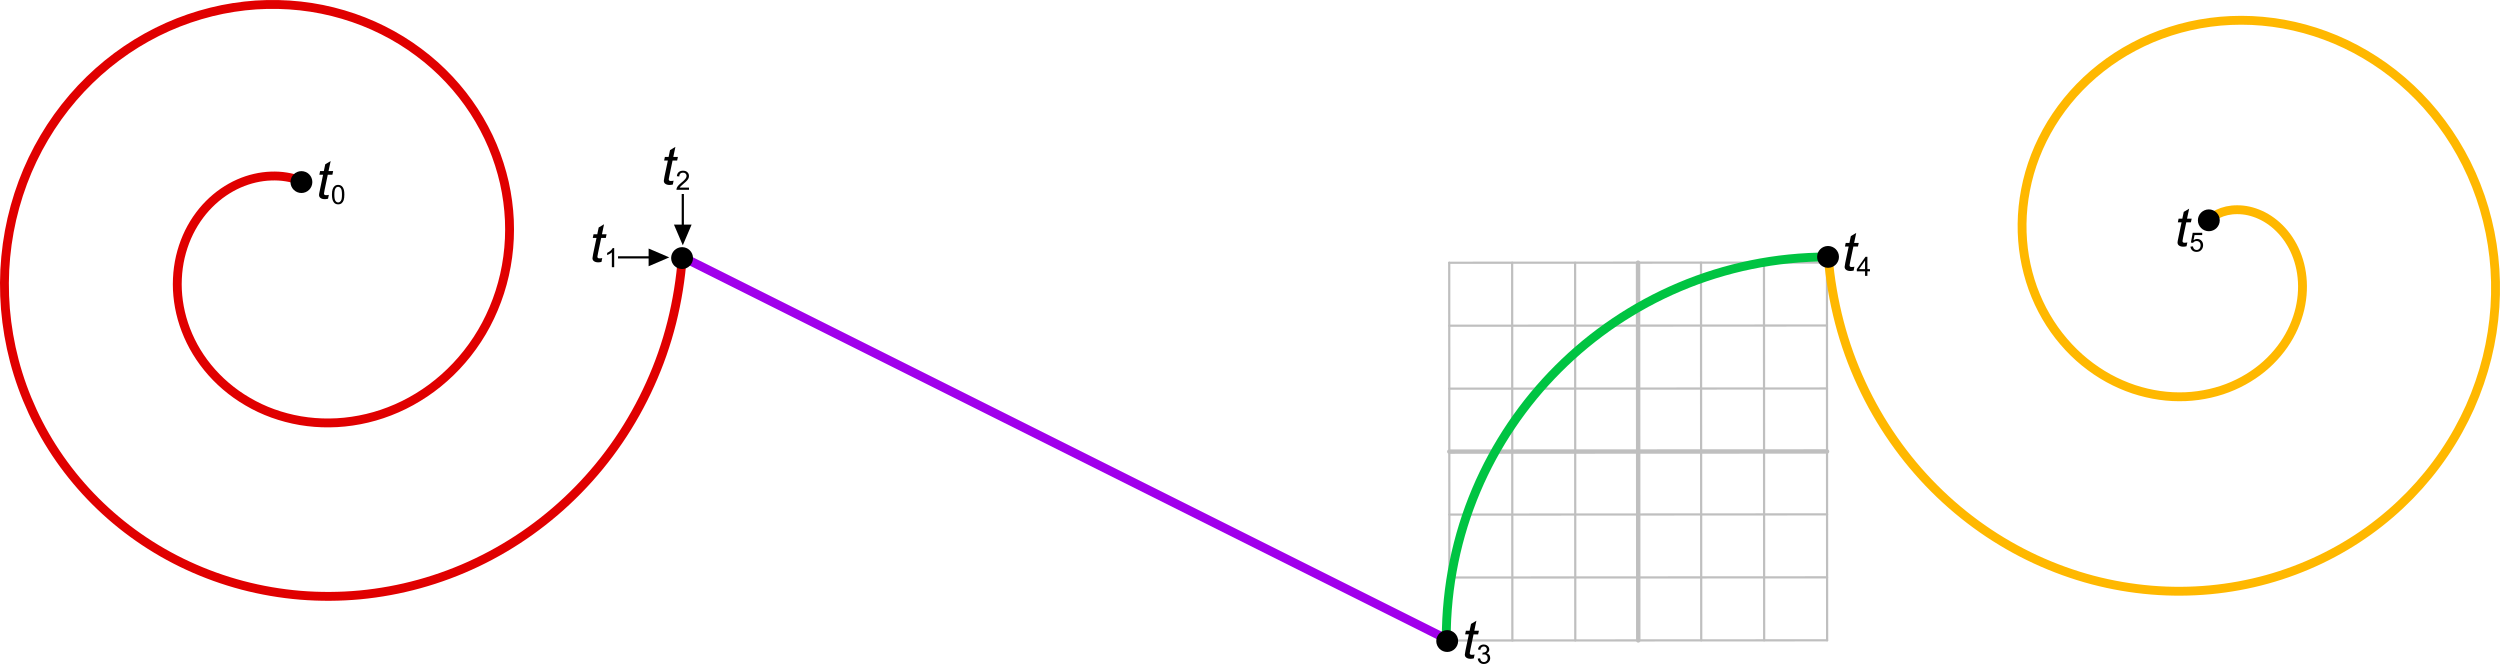 <svg xmlns="http://www.w3.org/2000/svg" xmlns:xlink="http://www.w3.org/1999/xlink" width="563.761" height="149.732" x="0" y="0" enable-background="new 0 0 563.761 149.732" version="1.0" viewBox="0 0 563.761 149.732" xml:space="preserve"><g id="Layer_1"><g opacity=".25"><line x1="326.805" x2="411.985" y1="59.252" y2="59.212" fill="none" fill-rule="evenodd" stroke="#000" stroke-linecap="round" stroke-linejoin="round" stroke-width=".5" clip-rule="evenodd"/><line x1="369.435" x2="369.416" y1="144.412" y2="101.821" fill="none" fill-rule="evenodd" stroke="#000" stroke-linecap="round" stroke-linejoin="round" clip-rule="evenodd"/><line x1="326.835" x2="412.015" y1="130.232" y2="130.191" fill="none" fill-rule="evenodd" stroke="#000" stroke-linecap="round" stroke-linejoin="round" stroke-width=".5" clip-rule="evenodd"/><line x1="326.835" x2="412.015" y1="116.042" y2="115.992" fill="none" fill-rule="evenodd" stroke="#000" stroke-linecap="round" stroke-linejoin="round" stroke-width=".5" clip-rule="evenodd"/><line x1="326.815" x2="411.995" y1="87.642" y2="87.602" fill="none" fill-rule="evenodd" stroke="#000" stroke-linecap="round" stroke-linejoin="round" stroke-width=".5" clip-rule="evenodd"/><line x1="326.805" x2="411.985" y1="73.452" y2="73.402" fill="none" fill-rule="evenodd" stroke="#000" stroke-linecap="round" stroke-linejoin="round" stroke-width=".5" clip-rule="evenodd"/><line x1="326.845" x2="412.025" y1="144.433" y2="144.392" fill="none" fill-rule="evenodd" stroke="#000" stroke-linecap="round" stroke-linejoin="round" stroke-width=".5" clip-rule="evenodd"/><line x1="412.025" x2="411.985" y1="144.392" y2="59.212" fill="none" fill-rule="evenodd" stroke="#000" stroke-linecap="round" stroke-linejoin="round" stroke-width=".5" clip-rule="evenodd"/><line x1="369.416" x2="412.005" y1="101.821" y2="101.802" fill="none" fill-rule="evenodd" stroke="#000" stroke-linecap="round" stroke-linejoin="round" clip-rule="evenodd"/><line x1="383.634" x2="383.585" y1="144.402" y2="59.222" fill="none" fill-rule="evenodd" stroke="#000" stroke-linecap="round" stroke-linejoin="round" stroke-width=".5" clip-rule="evenodd"/><line x1="355.235" x2="355.195" y1="144.422" y2="59.242" fill="none" fill-rule="evenodd" stroke="#000" stroke-linecap="round" stroke-linejoin="round" stroke-width=".5" clip-rule="evenodd"/><line x1="341.044" x2="340.995" y1="144.422" y2="59.242" fill="none" fill-rule="evenodd" stroke="#000" stroke-linecap="round" stroke-linejoin="round" stroke-width=".5" clip-rule="evenodd"/><line x1="397.825" x2="397.785" y1="144.392" y2="59.222" fill="none" fill-rule="evenodd" stroke="#000" stroke-linecap="round" stroke-linejoin="round" stroke-width=".5" clip-rule="evenodd"/><line x1="326.845" x2="326.805" y1="144.433" y2="59.252" fill="none" fill-rule="evenodd" stroke="#000" stroke-linecap="round" stroke-linejoin="round" stroke-width=".5" clip-rule="evenodd"/><line x1="326.825" x2="369.416" y1="101.842" y2="101.821" fill="none" fill-rule="evenodd" stroke="#000" stroke-linecap="round" stroke-linejoin="round" clip-rule="evenodd"/><line x1="369.416" x2="369.384" y1="101.821" y2="59.232" fill="none" fill-rule="evenodd" stroke="#000" stroke-linecap="round" stroke-linejoin="round" clip-rule="evenodd"/></g><line x1="153.865" x2="326.134" y1="57.942" y2="144.071" fill="none" fill-rule="evenodd" stroke="#A100EB" stroke-linecap="round" stroke-linejoin="round" stroke-width="2" clip-rule="evenodd"/><path fill="none" fill-rule="evenodd" stroke="#FFB800" stroke-linecap="round" stroke-linejoin="round" stroke-width="2" d="M412.265,57.942c0.4,4.86,1.26,9.91,2.52,14.74c1.26,4.839,2.94,9.459,4.99,13.88c2.04,4.42,4.47,8.649,7.23,12.6 c2.75,3.95,5.83,7.63,9.18,10.979c3.35,3.36,6.97,6.391,10.8,9.07s7.86,4.99,12.04,6.93c4.17,1.93,8.48,3.49,12.859,4.65 c4.381,1.149,8.82,1.91,13.261,2.279c4.45,0.37,8.88,0.341,13.25-0.069s8.66-1.2,12.819-2.35c4.16-1.15,8.181-2.66,12.011-4.49 s7.46-3.979,10.85-6.41s6.54-5.15,9.4-8.08c2.86-2.939,5.44-6.101,7.699-9.439c2.271-3.33,4.21-6.841,5.831-10.45 c1.609-3.62,2.89-7.341,3.83-11.11c0.93-3.78,1.529-7.6,1.779-11.4c0.26-3.81,0.17-7.61-0.24-11.33c-0.41-3.72-1.14-7.37-2.18-10.9 c-1.04-3.52-2.38-6.92-3.99-10.14c-1.609-3.22-3.49-6.27-5.6-9.1c-2.1-2.84-4.439-5.45-6.971-7.82 c-2.52-2.37-5.219-4.49-8.069-6.34c-2.84-1.85-5.81-3.43-8.87-4.72s-6.189-2.29-9.359-3.01c-3.17-0.72-6.36-1.14-9.541-1.29 c-3.17-0.14-6.319,0-9.399,0.41c-3.08,0.41-6.08,1.09-8.971,2.02c-2.89,0.92-5.669,2.1-8.279,3.49c-2.62,1.38-5.08,2.99-7.36,4.78 c-2.27,1.78-4.36,3.75-6.24,5.86c-1.87,2.11-3.529,4.36-4.97,6.71c-1.43,2.34-2.64,4.79-3.609,7.29c-0.971,2.5-1.7,5.05-2.19,7.61 c-0.5,2.56-0.76,5.13-0.79,7.67s0.16,5.05,0.57,7.48c0.42,2.44,1.04,4.8,1.85,7.05c0.82,2.26,1.82,4.41,2.99,6.42 c1.17,2.01,2.5,3.89,3.97,5.6c1.46,1.721,3.06,3.28,4.75,4.66c1.7,1.38,3.49,2.59,5.34,3.61c1.86,1.02,3.771,1.85,5.711,2.5 c1.939,0.64,3.909,1.1,5.869,1.38c1.95,0.279,3.9,0.37,5.811,0.29c1.899-0.08,3.76-0.34,5.55-0.75s3.51-0.97,5.13-1.681 c1.62-0.7,3.141-1.539,4.55-2.489c1.41-0.94,2.7-2,3.86-3.15c1.15-1.14,2.18-2.36,3.07-3.64c0.89-1.28,1.64-2.62,2.239-3.98 c0.61-1.36,1.07-2.75,1.4-4.13c0.319-1.38,0.51-2.76,0.56-4.11c0.061-1.35-0.02-2.68-0.21-3.95c-0.189-1.27-0.5-2.48-0.909-3.63 c-0.411-1.14-0.92-2.22-1.511-3.2c-0.59-0.99-1.26-1.89-1.989-2.69c-0.73-0.8-1.521-1.51-2.341-2.11s-1.67-1.1-2.54-1.49 c-0.859-0.39-1.74-0.68-2.609-0.88c-0.87-0.19-1.721-0.28-2.551-0.28c-0.819-0.01-1.62,0.08-2.359,0.24 c-0.75,0.17-1.44,0.41-2.08,0.72c-0.641,0.31-1.221,0.68-1.71,1.08" clip-rule="evenodd"/><path fill="none" fill-rule="evenodd" stroke="#E00000" stroke-linecap="round" stroke-linejoin="round" stroke-width="2" d="M67.735,40.722c-0.97-0.36-2.06-0.64-3.18-0.82c-1.12-0.18-2.27-0.25-3.46-0.2c-1.18,0.04-2.39,0.2-3.61,0.48 c-1.22,0.28-2.43,0.68-3.63,1.21c-1.2,0.53-2.37,1.19-3.5,1.96c-1.13,0.78-2.21,1.68-3.22,2.7c-1.01,1.01-1.939,2.15-2.78,3.38 c-0.84,1.24-1.58,2.58-2.2,4c-0.62,1.43-1.12,2.94-1.49,4.51c-0.36,1.58-0.59,3.21-0.66,4.89c-0.08,1.68,0,3.39,0.24,5.12 c0.24,1.72,0.64,3.46,1.21,5.17c0.57,1.71,1.3,3.399,2.19,5.03c0.9,1.64,1.96,3.22,3.18,4.72c1.209,1.49,2.58,2.899,4.1,4.199 c1.51,1.291,3.16,2.471,4.939,3.5c1.77,1.041,3.66,1.931,5.65,2.651c1.99,0.719,4.08,1.27,6.22,1.64c2.15,0.36,4.36,0.54,6.6,0.51 c2.24-0.021,4.51-0.25,6.78-0.689c2.26-0.431,4.51-1.07,6.72-1.931c2.21-0.85,4.37-1.91,6.44-3.181 c2.08-1.259,4.07-2.729,5.93-4.389c1.86-1.65,3.6-3.491,5.18-5.5c1.59-2.011,3.01-4.181,4.24-6.5c1.22-2.31,2.26-4.76,3.08-7.31 c0.82-2.55,1.43-5.21,1.79-7.93c0.37-2.72,0.49-5.5,0.37-8.31c-0.13-2.8-0.5-5.63-1.13-8.43c-0.64-2.8-1.52-5.57-2.66-8.28 c-1.14-2.7-2.54-5.33-4.17-7.85c-1.63-2.51-3.5-4.9-5.6-7.14c-2.09-2.23-4.4-4.3-6.91-6.16c-2.5-1.87-5.2-3.54-8.05-4.96 c-2.85-1.43-5.85-2.61-8.97-3.53c-3.11-0.92-6.34-1.58-9.64-1.94c-3.29-0.36-6.65-0.44-10.02-0.22c-3.36,0.23-6.75,0.75-10.08,1.58 c-3.34,0.83-6.64,1.96-9.84,3.38c-3.2,1.43-6.3,3.15-9.25,5.15c-2.95,2-5.75,4.28-8.35,6.81c-2.61,2.54-5,5.32-7.161,8.32 c-2.15,3-4.06,6.22-5.68,9.6c-1.62,3.39-2.95,6.95-3.97,10.63c-1.02,3.68-1.73,7.49-2.09,11.35c-0.37,3.87-0.39,7.8-0.07,11.73 c0.33,3.93,1,7.87,2.02,11.74c1.02,3.88,2.4,7.7,4.11,11.39c1.71,3.7,3.76,7.27,6.13,10.66c2.37,3.39,5.06,6.601,8.03,9.57 c2.97,2.97,6.22,5.7,9.72,8.14c3.5,2.44,7.23,4.59,11.16,6.399c3.93,1.82,8.04,3.301,12.29,4.421c4.24,1.12,8.62,1.87,13.05,2.24 c4.44,0.359,8.94,0.339,13.44-0.08c4.5-0.43,8.99-1.25,13.4-2.47c4.42-1.221,8.76-2.831,12.95-4.831s8.23-4.379,12.06-7.119 s7.45-5.83,10.78-9.24c3.34-3.41,6.4-7.13,9.12-11.12c2.73-4,5.12-8.26,7.13-12.72c2.02-4.45,3.65-9.09,4.87-13.94 c1.22-4.85,2.03-9.91,2.38-14.77" clip-rule="evenodd"/><path fill="none" fill-rule="evenodd" stroke="#00C442" stroke-linecap="round" stroke-linejoin="round" stroke-width="2" d="M412.265,57.942c-47.57,0-86.131,38.56-86.131,86.129" clip-rule="evenodd"/><path fill-rule="evenodd" d="M67.975,38.592c1.36,0,2.46,1.1,2.46,2.46c0,1.36-1.1,2.47-2.46,2.47 c-1.36,0-2.47-1.11-2.47-2.47C65.505,39.692,66.615,38.592,67.975,38.592z" clip-rule="evenodd"/><path fill-rule="evenodd" d="M326.355,142.092c1.35,0,2.46,1.1,2.46,2.46s-1.11,2.47-2.46,2.47 c-1.36,0-2.471-1.109-2.471-2.47S324.995,142.092,326.355,142.092z" clip-rule="evenodd"/><path fill-rule="evenodd" d="M412.225,55.472c1.36,0,2.47,1.1,2.47,2.46c0,1.36-1.109,2.46-2.47,2.46 s-2.46-1.1-2.46-2.46C409.765,56.572,410.865,55.472,412.225,55.472z" clip-rule="evenodd"/><path fill-rule="evenodd" d="M498.105,47.222c1.35,0,2.46,1.1,2.46,2.46c0,1.36-1.11,2.46-2.46,2.46 c-1.36,0-2.471-1.1-2.471-2.46C495.634,48.322,496.745,47.222,498.105,47.222z" clip-rule="evenodd"/><path fill-rule="evenodd" d="M153.815,55.732c1.36,0,2.46,1.1,2.46,2.46s-1.1,2.47-2.46,2.47 s-2.47-1.11-2.47-2.47S152.455,55.732,153.815,55.732z" clip-rule="evenodd"/><g><g><path fill-rule="evenodd" d="M74.155,43.942l-0.18,0.87c-0.25,0.07-0.5,0.1-0.74,0.1 c-0.42,0-0.76-0.1-1.01-0.31c-0.18-0.16-0.28-0.37-0.28-0.64c0-0.14,0.05-0.45,0.16-0.94l0.75-3.62h-0.84l0.17-0.82h0.84 l0.32-1.53l1.22-0.73l-0.48,2.26h1.04l-0.17,0.82h-1.04l-0.72,3.44c-0.09,0.44-0.13,0.7-0.13,0.79c0,0.12,0.03,0.22,0.1,0.28 c0.08,0.07,0.19,0.1,0.36,0.1C73.755,44.012,73.965,43.992,74.155,43.942z" clip-rule="evenodd"/><path fill-rule="evenodd" d="M74.855,43.892c0-0.51,0.05-0.92,0.16-1.23c0.1-0.31,0.26-0.55,0.46-0.71 c0.21-0.17,0.47-0.26,0.78-0.26c0.23,0,0.43,0.05,0.61,0.14c0.17,0.1,0.32,0.23,0.43,0.4c0.11,0.18,0.2,0.39,0.27,0.64 c0.06,0.25,0.09,0.59,0.09,1.02c0,0.5-0.05,0.91-0.15,1.22c-0.11,0.31-0.26,0.55-0.47,0.72c-0.2,0.16-0.46,0.25-0.78,0.25 c-0.41,0-0.74-0.15-0.97-0.45C74.995,45.282,74.855,44.692,74.855,43.892z M75.395,43.892c0,0.7,0.09,1.17,0.25,1.41 c0.17,0.23,0.37,0.35,0.61,0.35c0.24,0,0.45-0.12,0.61-0.36c0.17-0.23,0.25-0.7,0.25-1.4c0-0.71-0.08-1.18-0.25-1.41 c-0.16-0.23-0.37-0.35-0.61-0.35c-0.25,0-0.44,0.1-0.58,0.31C75.485,42.702,75.395,43.182,75.395,43.892z" clip-rule="evenodd"/></g></g><g><g><path fill-rule="evenodd" d="M135.805,58.192l-0.17,0.87c-0.26,0.07-0.5,0.1-0.74,0.1 c-0.42,0-0.76-0.1-1.01-0.31c-0.19-0.16-0.28-0.37-0.28-0.64c0-0.14,0.05-0.45,0.15-0.94l0.76-3.62h-0.84l0.17-0.82h0.84 l0.32-1.53l1.21-0.73l-0.47,2.26h1.04l-0.17,0.82h-1.04l-0.72,3.44c-0.09,0.44-0.14,0.7-0.14,0.79c0,0.12,0.04,0.22,0.11,0.28 c0.07,0.07,0.19,0.1,0.36,0.1C135.415,58.262,135.625,58.242,135.805,58.192z" clip-rule="evenodd"/><path fill-rule="evenodd" d="M138.505,60.262h-0.53v-3.36c-0.13,0.12-0.29,0.24-0.5,0.36 c-0.21,0.12-0.39,0.21-0.56,0.27v-0.51c0.3-0.14,0.56-0.3,0.78-0.5c0.22-0.2,0.37-0.39,0.47-0.58h0.34V60.262z" clip-rule="evenodd"/></g></g><g><g><path fill-rule="evenodd" d="M151.895,40.742l-0.17,0.87c-0.26,0.06-0.5,0.1-0.74,0.1 c-0.42,0-0.76-0.11-1.01-0.31c-0.19-0.16-0.28-0.37-0.28-0.64c0-0.14,0.05-0.45,0.15-0.95l0.76-3.61h-0.84l0.17-0.82h0.84 l0.32-1.53l1.21-0.73l-0.47,2.26h1.04l-0.18,0.82h-1.03l-0.72,3.44c-0.09,0.44-0.14,0.7-0.14,0.78c0,0.13,0.04,0.22,0.11,0.29 s0.19,0.1,0.35,0.1C151.505,40.812,151.715,40.792,151.895,40.742z" clip-rule="evenodd"/><path fill-rule="evenodd" d="M155.375,42.302v0.5h-2.84c0-0.12,0.02-0.25,0.06-0.36 c0.07-0.2,0.19-0.39,0.35-0.58c0.16-0.18,0.39-0.4,0.69-0.65c0.47-0.38,0.78-0.68,0.95-0.91c0.16-0.22,0.24-0.43,0.24-0.63 c0-0.21-0.07-0.38-0.22-0.53c-0.15-0.14-0.35-0.21-0.59-0.21c-0.25,0-0.45,0.07-0.61,0.22c-0.15,0.16-0.23,0.37-0.23,0.64 l-0.54-0.06c0.04-0.4,0.18-0.71,0.42-0.92c0.24-0.21,0.57-0.32,0.97-0.32c0.42,0,0.74,0.11,0.98,0.34 c0.24,0.23,0.36,0.51,0.36,0.85c0,0.17-0.03,0.34-0.1,0.51c-0.07,0.16-0.19,0.34-0.35,0.52c-0.17,0.19-0.44,0.44-0.82,0.76 c-0.31,0.26-0.51,0.44-0.6,0.54c-0.09,0.09-0.17,0.19-0.23,0.29H155.375z" clip-rule="evenodd"/></g></g><g><g><path fill-rule="evenodd" d="M332.525,147.592l-0.17,0.87c-0.26,0.07-0.5,0.101-0.74,0.101 c-0.42,0-0.76-0.101-1.01-0.311c-0.189-0.16-0.28-0.37-0.28-0.64c0-0.14,0.05-0.45,0.15-0.94l0.76-3.62h-0.84l0.17-0.819h0.84 l0.32-1.53l1.21-0.729l-0.47,2.26h1.04l-0.181,0.819h-1.03l-0.72,3.44c-0.09,0.44-0.14,0.699-0.14,0.79 c0,0.12,0.04,0.22,0.109,0.28c0.07,0.069,0.19,0.1,0.351,0.1C332.134,147.662,332.345,147.642,332.525,147.592z" clip-rule="evenodd"/><path fill-rule="evenodd" d="M333.235,148.521l0.53-0.069c0.06,0.3,0.159,0.521,0.31,0.649 c0.141,0.131,0.32,0.2,0.53,0.2c0.25,0,0.46-0.09,0.63-0.26s0.25-0.39,0.25-0.64c0-0.24-0.08-0.44-0.229-0.601 c-0.16-0.16-0.36-0.239-0.61-0.239c-0.101,0-0.221,0.02-0.37,0.06l0.061-0.46c0.029,0,0.06,0.01,0.08,0.01 c0.229,0,0.43-0.06,0.609-0.18s0.27-0.301,0.27-0.54c0-0.2-0.069-0.36-0.199-0.479c-0.13-0.131-0.301-0.19-0.5-0.19 c-0.211,0-0.38,0.06-0.521,0.19c-0.13,0.129-0.22,0.319-0.26,0.579l-0.529-0.09c0.069-0.36,0.209-0.63,0.439-0.82 c0.229-0.2,0.52-0.3,0.86-0.3c0.229,0,0.449,0.05,0.64,0.15c0.199,0.109,0.35,0.24,0.46,0.42c0.1,0.17,0.15,0.35,0.15,0.55 c0,0.19-0.051,0.351-0.15,0.511c-0.1,0.149-0.24,0.27-0.44,0.359c0.25,0.06,0.45,0.18,0.591,0.359 c0.14,0.19,0.209,0.421,0.209,0.7c0,0.37-0.129,0.69-0.41,0.95c-0.27,0.26-0.619,0.391-1.029,0.391 c-0.38,0-0.689-0.11-0.939-0.33C333.416,149.172,333.275,148.882,333.235,148.521z" clip-rule="evenodd"/></g></g><g><g><path fill-rule="evenodd" d="M418.174,60.142l-0.169,0.87c-0.261,0.07-0.5,0.1-0.74,0.1 c-0.42,0-0.76-0.1-1.01-0.31c-0.19-0.16-0.28-0.37-0.28-0.64c0-0.14,0.05-0.45,0.149-0.94l0.76-3.62h-0.84l0.171-0.82h0.84 l0.319-1.53l1.211-0.73l-0.471,2.26h1.04l-0.18,0.82h-1.03l-0.72,3.44c-0.091,0.44-0.14,0.7-0.14,0.79 c0,0.12,0.039,0.22,0.109,0.28c0.07,0.07,0.189,0.1,0.35,0.1C417.785,60.212,417.995,60.192,418.174,60.142z" clip-rule="evenodd"/><path fill-rule="evenodd" d="M420.575,62.212v-1.03h-1.859v-0.49l1.959-2.78h0.431v2.78h0.58v0.49h-0.58 v1.03H420.575z M420.575,60.692v-1.93l-1.35,1.93H420.575z" clip-rule="evenodd"/></g></g><g><g><path fill-rule="evenodd" d="M493.255,54.672l-0.181,0.86c-0.25,0.07-0.5,0.1-0.739,0.1 c-0.42,0-0.761-0.1-1.011-0.31c-0.18-0.15-0.28-0.37-0.28-0.63c0-0.14,0.051-0.46,0.16-0.95l0.75-3.61h-0.84l0.17-0.82h0.84 l0.32-1.53l1.221-0.73l-0.48,2.26h1.05l-0.18,0.82h-1.04l-0.721,3.44c-0.09,0.43-0.129,0.7-0.129,0.78 c0,0.13,0.029,0.22,0.109,0.29c0.07,0.06,0.189,0.1,0.35,0.1C492.855,54.742,493.065,54.712,493.255,54.672z" clip-rule="evenodd"/><path fill-rule="evenodd" d="M493.955,55.612l0.561-0.05c0.04,0.27,0.13,0.47,0.279,0.61 c0.15,0.13,0.33,0.2,0.541,0.2c0.26,0,0.47-0.1,0.649-0.29c0.17-0.19,0.26-0.44,0.26-0.76c0-0.3-0.079-0.54-0.25-0.71 c-0.17-0.17-0.39-0.26-0.67-0.26c-0.17,0-0.319,0.04-0.46,0.11c-0.13,0.08-0.24,0.18-0.32,0.3l-0.489-0.06l0.409-2.21h2.141v0.51 h-1.721l-0.229,1.15c0.261-0.18,0.53-0.27,0.81-0.27c0.381,0,0.701,0.13,0.951,0.39c0.259,0.26,0.39,0.6,0.39,1 c0,0.39-0.11,0.73-0.341,1.01c-0.27,0.35-0.649,0.52-1.129,0.52c-0.391,0-0.711-0.11-0.951-0.32 C494.134,56.262,493.995,55.972,493.955,55.612z" clip-rule="evenodd"/></g></g><polygon fill-rule="evenodd" points="153.975 55.312 151.975 50.642 153.725 50.642 153.725 43.742 154.225 43.742 154.225 50.642 155.965 50.642" clip-rule="evenodd"/><polygon fill-rule="evenodd" points="146.265 60.042 146.265 58.292 139.365 58.292 139.365 57.792 146.265 57.792 146.265 56.042 150.925 58.042" clip-rule="evenodd"/></g></svg>